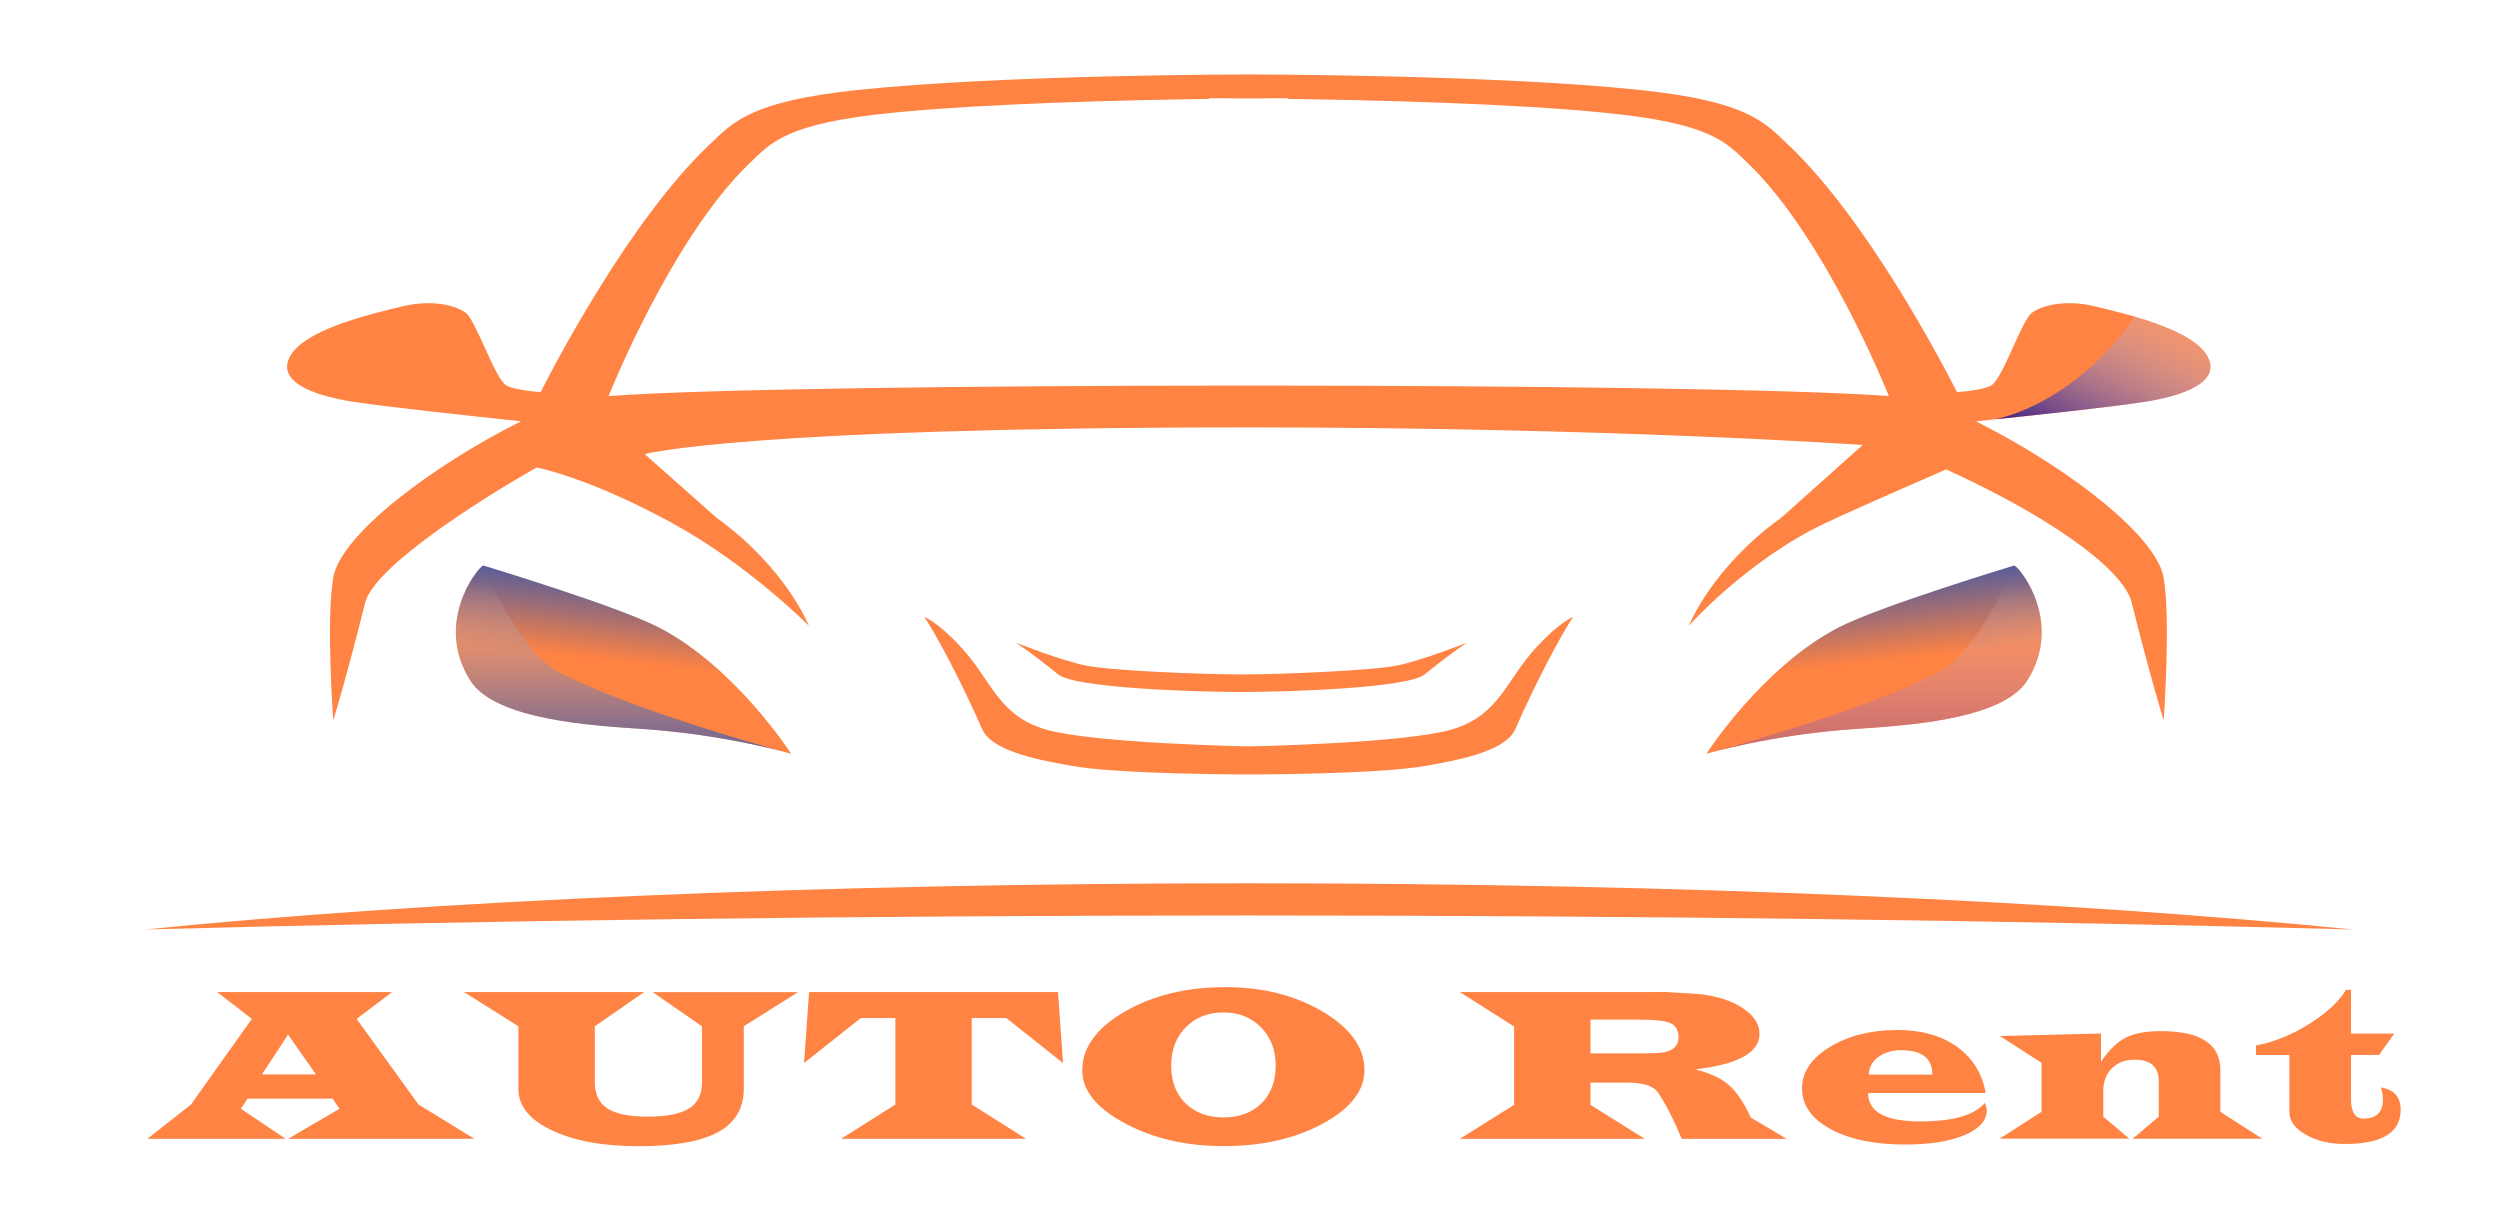<?xml version="1.0" encoding="utf-8"?>
<!-- Generator: Adobe Illustrator 27.2.0, SVG Export Plug-In . SVG Version: 6.00 Build 0)  -->
<svg version="1.1" xmlns="http://www.w3.org/2000/svg" xmlns:xlink="http://www.w3.org/1999/xlink" x="0px" y="0px"
	 viewBox="0 0 314.34 153.49" style="enable-background:new 0 0 314.34 153.49;" xml:space="preserve">
<style type="text/css">
	.st0{fill:url(#SVGID_1_);}
	.st1{fill:url(#SVGID_00000109740775903058242570000005150858469545769106_);}
	.st2{fill:url(#SVGID_00000173131052877724865750000003883784870365401773_);}
	.st3{fill:url(#SVGID_00000181081147537897326840000006756823622218651022_);}
	.st4{fill:url(#SVGID_00000057119842883385224610000002631725407185747591_);}
	.st5{fill:url(#SVGID_00000034799625763709513410000004543773205859405711_);}
	.st6{fill:url(#SVGID_00000148635803496252941610000012332948296384848061_);}
	.st7{fill:url(#SVGID_00000141425120169219464560000016255398399503945645_);}
	.st8{fill:url(#SVGID_00000004515412262748531980000011309275689803988129_);}
	.st9{fill:#FF8343;}
</style>
<g id="BACKGROUND">
</g>
<g id="OBJECTS">
</g>
<g id="TEXTS">
	<g>
		<g>
			<g>
				<linearGradient id="SVGID_1_" gradientUnits="userSpaceOnUse" x1="135.788" y1="125.748" x2="171.548" y2="13.143">
					<stop  offset="8.722082e-03" style="stop-color:#FF8343"/>
					<stop  offset="1" style="stop-color:#FF8343"/>
				</linearGradient>
				<path class="st0" d="M250.89,52.72c6.55-0.68,14.79-1.59,18.47-2.15c6.59-0.99,10.18-3.12,7.89-6.24
					c-1.49-2.01-5.35-3.5-8.87-4.53c-1.94-0.56-3.77-0.99-5.04-1.3c-3.57-0.85-6.58-0.14-7.88,0.85c-1.29,1-3.65,8.26-5.08,9.11
					c-0.75,0.46-2.66,0.71-4.31,0.85c-2.08-4.09-11.38-21.76-21.19-31.08c-3.04-2.89-5.16-5.48-18.52-6.9
					c-18.39-1.96-49.34-1.97-49.34-1.97s-30.95,0.01-49.34,1.97c-13.36,1.43-15.48,4.01-18.52,6.9
					c-9.81,9.32-19.11,26.99-21.19,31.08c-1.64-0.14-3.55-0.4-4.31-0.85c-1.43-0.85-3.79-8.11-5.08-9.11
					c-1.3-0.99-4.31-1.7-7.88-0.85c-3.58,0.85-11.61,2.7-13.91,5.82c-2.29,3.12,1.3,5.25,7.89,6.24c4.14,0.62,14.04,1.69,20.84,2.41
					c-5.61,2.8-11.29,6.38-15.67,9.91c-4.39,3.54-7.5,7.06-7.95,9.76c-0.92,5.4,0,17.94,0,17.94s1.62-5.21,4.02-14.82
					c1.13-4.51,14.62-13.07,21.57-16.98c0,0,6.4,1.19,17,6.97c9.63,5.26,17.22,12.94,17.22,12.94s-2.88-7.31-11.63-13.6
					c-0.04-0.02-9.02-8-9.02-8s12.52-3.35,75.97-3.35c45.71,0,77.17,2.21,77.17,2.21s-10.12,9.07-10.23,9.14
					c-8.75,6.29-11.63,13.6-11.63,13.6s7.3-8.25,17.22-12.94c3.93-1.86,15.14-6.73,15.14-6.73c12.03,5.45,22.2,12.25,23.33,16.74
					c2.4,9.61,4.02,14.82,4.02,14.82s0.91-12.55,0-17.94c-0.88-5.16-11.43-13.33-22.17-18.93c-0.44-0.23-0.86-0.45-1.3-0.66
					l-0.06-0.08c0.74-0.08,1.52-0.16,2.34-0.25C250.86,52.73,250.88,52.73,250.89,52.72z M76.52,49.8c0,0,7.9-19.87,17.75-29.3
					c2.74-2.62,4.61-5,17.94-6.32c11.88-1.18,29.08-1.59,39.83-1.74v-0.09c0,0,1.88,0,4.97,0.03c3.08-0.03,4.97-0.03,4.97-0.03v0.09
					c10.75,0.15,27.95,0.56,39.83,1.74c13.33,1.32,15.2,3.69,17.94,6.32c9.85,9.43,17.75,29.3,17.75,29.3
					C214.42,48.04,99.62,48.04,76.52,49.8z"/>
				
					<linearGradient id="SVGID_00000001661012813786440830000009330082377813754514_" gradientUnits="userSpaceOnUse" x1="133.113" y1="120.859" x2="196.267" y2="7.964">
					<stop  offset="8.722082e-03" style="stop-color:#FF8343"/>
					<stop  offset="1" style="stop-color:#FF8343"/>
				</linearGradient>
				<path style="fill:url(#SVGID_00000001661012813786440830000009330082377813754514_);" d="M193.12,81.45
					c-3.79,4.13-4.6,8.51-10.58,10.27c-5.98,1.76-25.53,2.13-25.53,2.13s-19.55-0.37-25.53-2.13c-5.98-1.76-6.78-6.14-10.58-10.27
					c-3.07-3.35-4.7-3.88-4.7-3.88c1.3,1.78,4.92,8.63,7.28,14.09c1.28,2.96,7.86,4.01,11.18,4.62c5.98,1.1,22.35,1.1,22.35,1.1
					s16.37,0,22.35-1.1c3.31-0.61,9.9-1.66,11.18-4.62c2.36-5.46,5.98-12.31,7.28-14.09C197.82,77.57,196.2,78.11,193.12,81.45z"/>
				
					<linearGradient id="SVGID_00000152225318008241230290000010028932492362316678_" gradientUnits="userSpaceOnUse" x1="134.09" y1="120.151" x2="195.63" y2="10.141">
					<stop  offset="8.722082e-03" style="stop-color:#FF8343"/>
					<stop  offset="1" style="stop-color:#FF8343"/>
				</linearGradient>
				<path style="fill:url(#SVGID_00000152225318008241230290000010028932492362316678_);" d="M156.09,87.01
					c5.81,0,20.91-0.49,23.04-2.21c2.13-1.72,3.62-2.85,5.32-3.99c0,0-5.59,2.22-8.78,2.87c-3.19,0.65-14.67,1.12-19.58,1.12
					s-16.39-0.46-19.58-1.12c-3.19-0.65-8.78-2.87-8.78-2.87c1.7,1.14,3.19,2.27,5.32,3.99C135.18,86.52,150.29,87.01,156.09,87.01z
					"/>
			</g>
			
				<linearGradient id="SVGID_00000020397935456873740260000015160311728537815682_" gradientUnits="userSpaceOnUse" x1="149.263" y1="142.94" x2="194.299" y2="-8.476">
				<stop  offset="8.722082e-03" style="stop-color:#FF8343"/>
				<stop  offset="1" style="stop-color:#FF8343"/>
			</linearGradient>
			<path style="fill:url(#SVGID_00000020397935456873740260000015160311728537815682_);" d="M157.02,115.11
				c49.43,0,96.4,0.63,138.8,1.76c-35.78-3.59-84.75-5.81-138.8-5.81S54,113.27,18.22,116.87
				C60.62,115.74,107.58,115.11,157.02,115.11z"/>
			<g>
				
					<linearGradient id="SVGID_00000165202476445431827020000000839788373044646052_" gradientUnits="userSpaceOnUse" x1="393.11" y1="71.731" x2="394.349" y2="83.294" gradientTransform="matrix(-1 0 0 1 473.131 0)">
					<stop  offset="4.262231e-08" style="stop-color:#4158A6"/>
					<stop  offset="1" style="stop-color:#FF8343"/>
				</linearGradient>
				<path style="fill:url(#SVGID_00000165202476445431827020000000839788373044646052_);" d="M60.75,71.1c0,0,17.01,5.13,22.19,7.84
					c9.57,4.99,16.54,15.84,16.54,15.84s-8.02-2.4-18.8-3.13c-6.01-0.41-18.4-1.09-21.56-6.09C54.64,78.46,59.8,71.61,60.75,71.1z"
					/>
				
					<linearGradient id="SVGID_00000014599915029485196750000018175115985811998909_" gradientUnits="userSpaceOnUse" x1="78.403" y1="100.079" x2="78.403" y2="72.959">
					<stop  offset="3.729453e-08" style="stop-color:#4158A6"/>
					<stop  offset="0.167" style="stop-color:#445BA8;stop-opacity:0.833"/>
					<stop  offset="0.313" style="stop-color:#4F64AD;stop-opacity:0.686"/>
					<stop  offset="0.451" style="stop-color:#6174B5;stop-opacity:0.548"/>
					<stop  offset="0.584" style="stop-color:#7A8AC1;stop-opacity:0.414"/>
					<stop  offset="0.714" style="stop-color:#9BA7D0;stop-opacity:0.283"/>
					<stop  offset="0.841" style="stop-color:#C3CAE3;stop-opacity:0.156"/>
					<stop  offset="0.964" style="stop-color:#F2F3F9;stop-opacity:0.032"/>
					<stop  offset="0.996" style="stop-color:#FFFFFF;stop-opacity:0"/>
				</linearGradient>
				<path style="fill:url(#SVGID_00000014599915029485196750000018175115985811998909_);" d="M60.75,71.1c0,0,4.4,10.75,9.58,13.45
					c9.57,4.99,29.16,10.23,29.16,10.23s-8.02-2.4-18.8-3.13c-6.01-0.41-18.4-1.09-21.56-6.09C54.64,78.46,59.8,71.61,60.75,71.1z"
					/>
				
					<linearGradient id="SVGID_00000036954704230503045080000008372442033646406036_" gradientUnits="userSpaceOnUse" x1="234.014" y1="71.731" x2="235.252" y2="83.294">
					<stop  offset="4.262231e-08" style="stop-color:#4158A6"/>
					<stop  offset="1" style="stop-color:#FF8343"/>
				</linearGradient>
				<path style="fill:url(#SVGID_00000036954704230503045080000008372442033646406036_);" d="M253.28,71.1
					c0,0-17.01,5.13-22.19,7.84c-9.57,4.99-16.54,15.84-16.54,15.84s8.02-2.4,18.8-3.13c6.01-0.41,18.4-1.09,21.56-6.09
					C259.39,78.46,254.24,71.61,253.28,71.1z"/>
				
					<linearGradient id="SVGID_00000166655182466911179290000001134470120422276253_" gradientUnits="userSpaceOnUse" x1="235.632" y1="100.079" x2="235.632" y2="72.959">
					<stop  offset="0" style="stop-color:#B66078"/>
					<stop  offset="0.18" style="stop-color:#B8637B;stop-opacity:0.819"/>
					<stop  offset="0.338" style="stop-color:#BC6E84;stop-opacity:0.66"/>
					<stop  offset="0.488" style="stop-color:#C58093;stop-opacity:0.51"/>
					<stop  offset="0.632" style="stop-color:#D099A9;stop-opacity:0.365"/>
					<stop  offset="0.773" style="stop-color:#DFBAC4;stop-opacity:0.224"/>
					<stop  offset="0.909" style="stop-color:#F1E1E6;stop-opacity:0.088"/>
					<stop  offset="0.996" style="stop-color:#FFFFFF;stop-opacity:0"/>
				</linearGradient>
				<path style="fill:url(#SVGID_00000166655182466911179290000001134470120422276253_);" d="M253.28,71.1c0,0-4.4,10.75-9.58,13.45
					c-9.57,4.99-29.16,10.23-29.16,10.23s8.02-2.4,18.8-3.13c6.01-0.41,18.4-1.09,21.56-6.09C259.39,78.46,254.24,71.61,253.28,71.1
					z"/>
			</g>
			
				<linearGradient id="SVGID_00000001636896384987177290000007386863110069166000_" gradientUnits="userSpaceOnUse" x1="260.8" y1="57.154" x2="272.469" y2="32.919">
				<stop  offset="0" style="stop-color:#412083"/>
				<stop  offset="0.996" style="stop-color:#FFFFFF;stop-opacity:0"/>
			</linearGradient>
			<path style="fill:url(#SVGID_00000001636896384987177290000007386863110069166000_);" d="M269.35,50.57
				c-3.67,0.55-11.91,1.47-18.47,2.15c6.61-1.45,13.73-6.98,17.49-12.91c3.53,1.03,7.39,2.52,8.87,4.53
				C279.53,47.45,275.95,49.58,269.35,50.57z"/>
		</g>
		<g>
			<g>
				<path class="st9" d="M49.3,124.74l-4.46,3.37l7.78,10.77l7.03,4.31H36.22l6.46-3.78l-0.85-1.27H31.12l-0.83,1.27l5.62,3.78
					H18.53l5.48-4.31l7.66-10.77l-4.36-3.37H49.3z M36.22,130.09l-3.28,5h6.79L36.22,130.09z"/>
				<path class="st9" d="M100.35,124.74l-6.83,4.3v7.89c0,2.44-1.09,4.25-3.26,5.43c-2.18,1.18-5.52,1.76-10.02,1.76
					c-4.44,0-8.06-0.67-10.86-2c-2.8-1.33-4.2-3.06-4.2-5.19v-7.89l-6.83-4.3h22.64l-6.2,4.3v7.03c0,1.51,0.53,2.61,1.58,3.3
					s2.74,1.03,5.06,1.03c2.39,0,4.13-0.34,5.21-1.03c1.09-0.69,1.63-1.79,1.63-3.29v-7.03l-6.2-4.3H100.35z"/>
				<path class="st9" d="M133.03,124.74l0.63,8.92l-7.13-5.65h-4.35v10.87l6.83,4.31h-23.26l6.83-4.31v-10.87h-4.35l-7.13,5.65
					l0.63-8.92H133.03z"/>
				<path class="st9" d="M154.1,124.12c4.71,0,8.79,1.04,12.26,3.11c3.47,2.07,5.2,4.51,5.2,7.31c0,2.6-1.75,4.85-5.24,6.74
					c-3.49,1.89-7.64,2.83-12.45,2.83c-4.72,0-8.86-0.96-12.43-2.87c-3.57-1.91-5.36-4.13-5.36-6.66c0-2.86,1.77-5.31,5.32-7.37
					C144.96,125.14,149.19,124.12,154.1,124.12z M153.83,127.3c-1.94,0-3.51,0.62-4.74,1.87c-1.22,1.25-1.83,2.86-1.83,4.83
					c0,1.96,0.6,3.54,1.8,4.72s2.79,1.78,4.77,1.78c1.99,0,3.58-0.59,4.78-1.77c1.19-1.18,1.79-2.76,1.79-4.73
					c0-1.96-0.61-3.57-1.84-4.82C157.33,127.93,155.76,127.3,153.83,127.3z"/>
				<path class="st9" d="M183.55,124.74h22.54l3.41-0.01l4.36,0.28c2.19,0.27,3.97,0.87,5.33,1.79c1.36,0.92,2.04,1.99,2.04,3.21
					c0,2.34-2.69,3.82-8.08,4.45c1.83,0.45,3.23,1.1,4.2,1.94c0.98,0.84,1.91,2.21,2.79,4.12l4.51,2.68h-13.19
					c-1.13-2.68-2.14-4.64-3.04-5.89c-0.56-0.79-1.87-1.19-3.91-1.19h-4.53v2.8l6.83,4.28h-23.26l6.83-4.28v-9.85L183.55,124.74z
					 M199.99,132.45h6.09l1.89-0.03c2.05,0,3.08-0.67,3.08-2.01c0-0.87-0.34-1.46-1.01-1.76c-0.67-0.3-1.98-0.45-3.94-0.45h-6.12
					V132.45z"/>
				<path class="st9" d="M249.68,137.43h-14.79c0,2.38,2.18,3.57,6.53,3.57c4.13,0,6.84-0.77,8.14-2.32
					c0.16,0.37,0.25,0.67,0.25,0.91c0,1.31-0.94,2.35-2.81,3.14c-1.88,0.79-4.36,1.18-7.46,1.18c-3.87,0-7-0.65-9.38-1.95
					c-2.38-1.3-3.58-3-3.58-5.11c0-2.05,1.16-3.78,3.49-5.2c2.33-1.42,5.16-2.14,8.5-2.14c3.03,0,5.52,0.7,7.49,2.1
					C248.01,133.01,249.22,134.95,249.68,137.43z M242.97,135.12c0-2.04-1.31-3.07-3.93-3.07c-1.15,0-2.12,0.29-2.9,0.88
					c-0.78,0.59-1.16,1.32-1.16,2.19H242.97z"/>
				<path class="st9" d="M251.45,130.26l12.72-0.31v3.55c1-1.48,2.04-2.49,3.11-3.03c1.08-0.55,2.55-0.82,4.42-0.82
					c4.99,0,7.48,1.63,7.48,4.88v5.27l5.27,3.38h-16.29l3.27-2.77v-4.45c0-1.81-1.01-2.72-3.03-2.72c-1.17,0-2.12,0.36-2.85,1.08
					c-0.73,0.72-1.09,1.66-1.09,2.82v3.26l3.26,2.77h-16.29l5.27-3.38v-6.15L251.45,130.26z"/>
				<path class="st9" d="M295.61,124.43v5.53h5.44l-1.91,2.68h-3.53v5.6c0,1.6,0.53,2.41,1.58,2.41c1.62,0,2.43-0.81,2.43-2.43
					c0-0.45-0.09-0.95-0.26-1.49c1.66,0.27,2.49,1.2,2.49,2.8c0,2.87-2.33,4.31-7,4.31c-1.93,0-3.57-0.39-4.94-1.18
					c-1.37-0.78-2.05-1.73-2.05-2.82v-7.19h-4.2v-1.2c2.18-0.4,4.38-1.28,6.6-2.65c2.22-1.37,3.79-2.82,4.73-4.35H295.61z"/>
			</g>
		</g>
	</g>
</g>
</svg>
